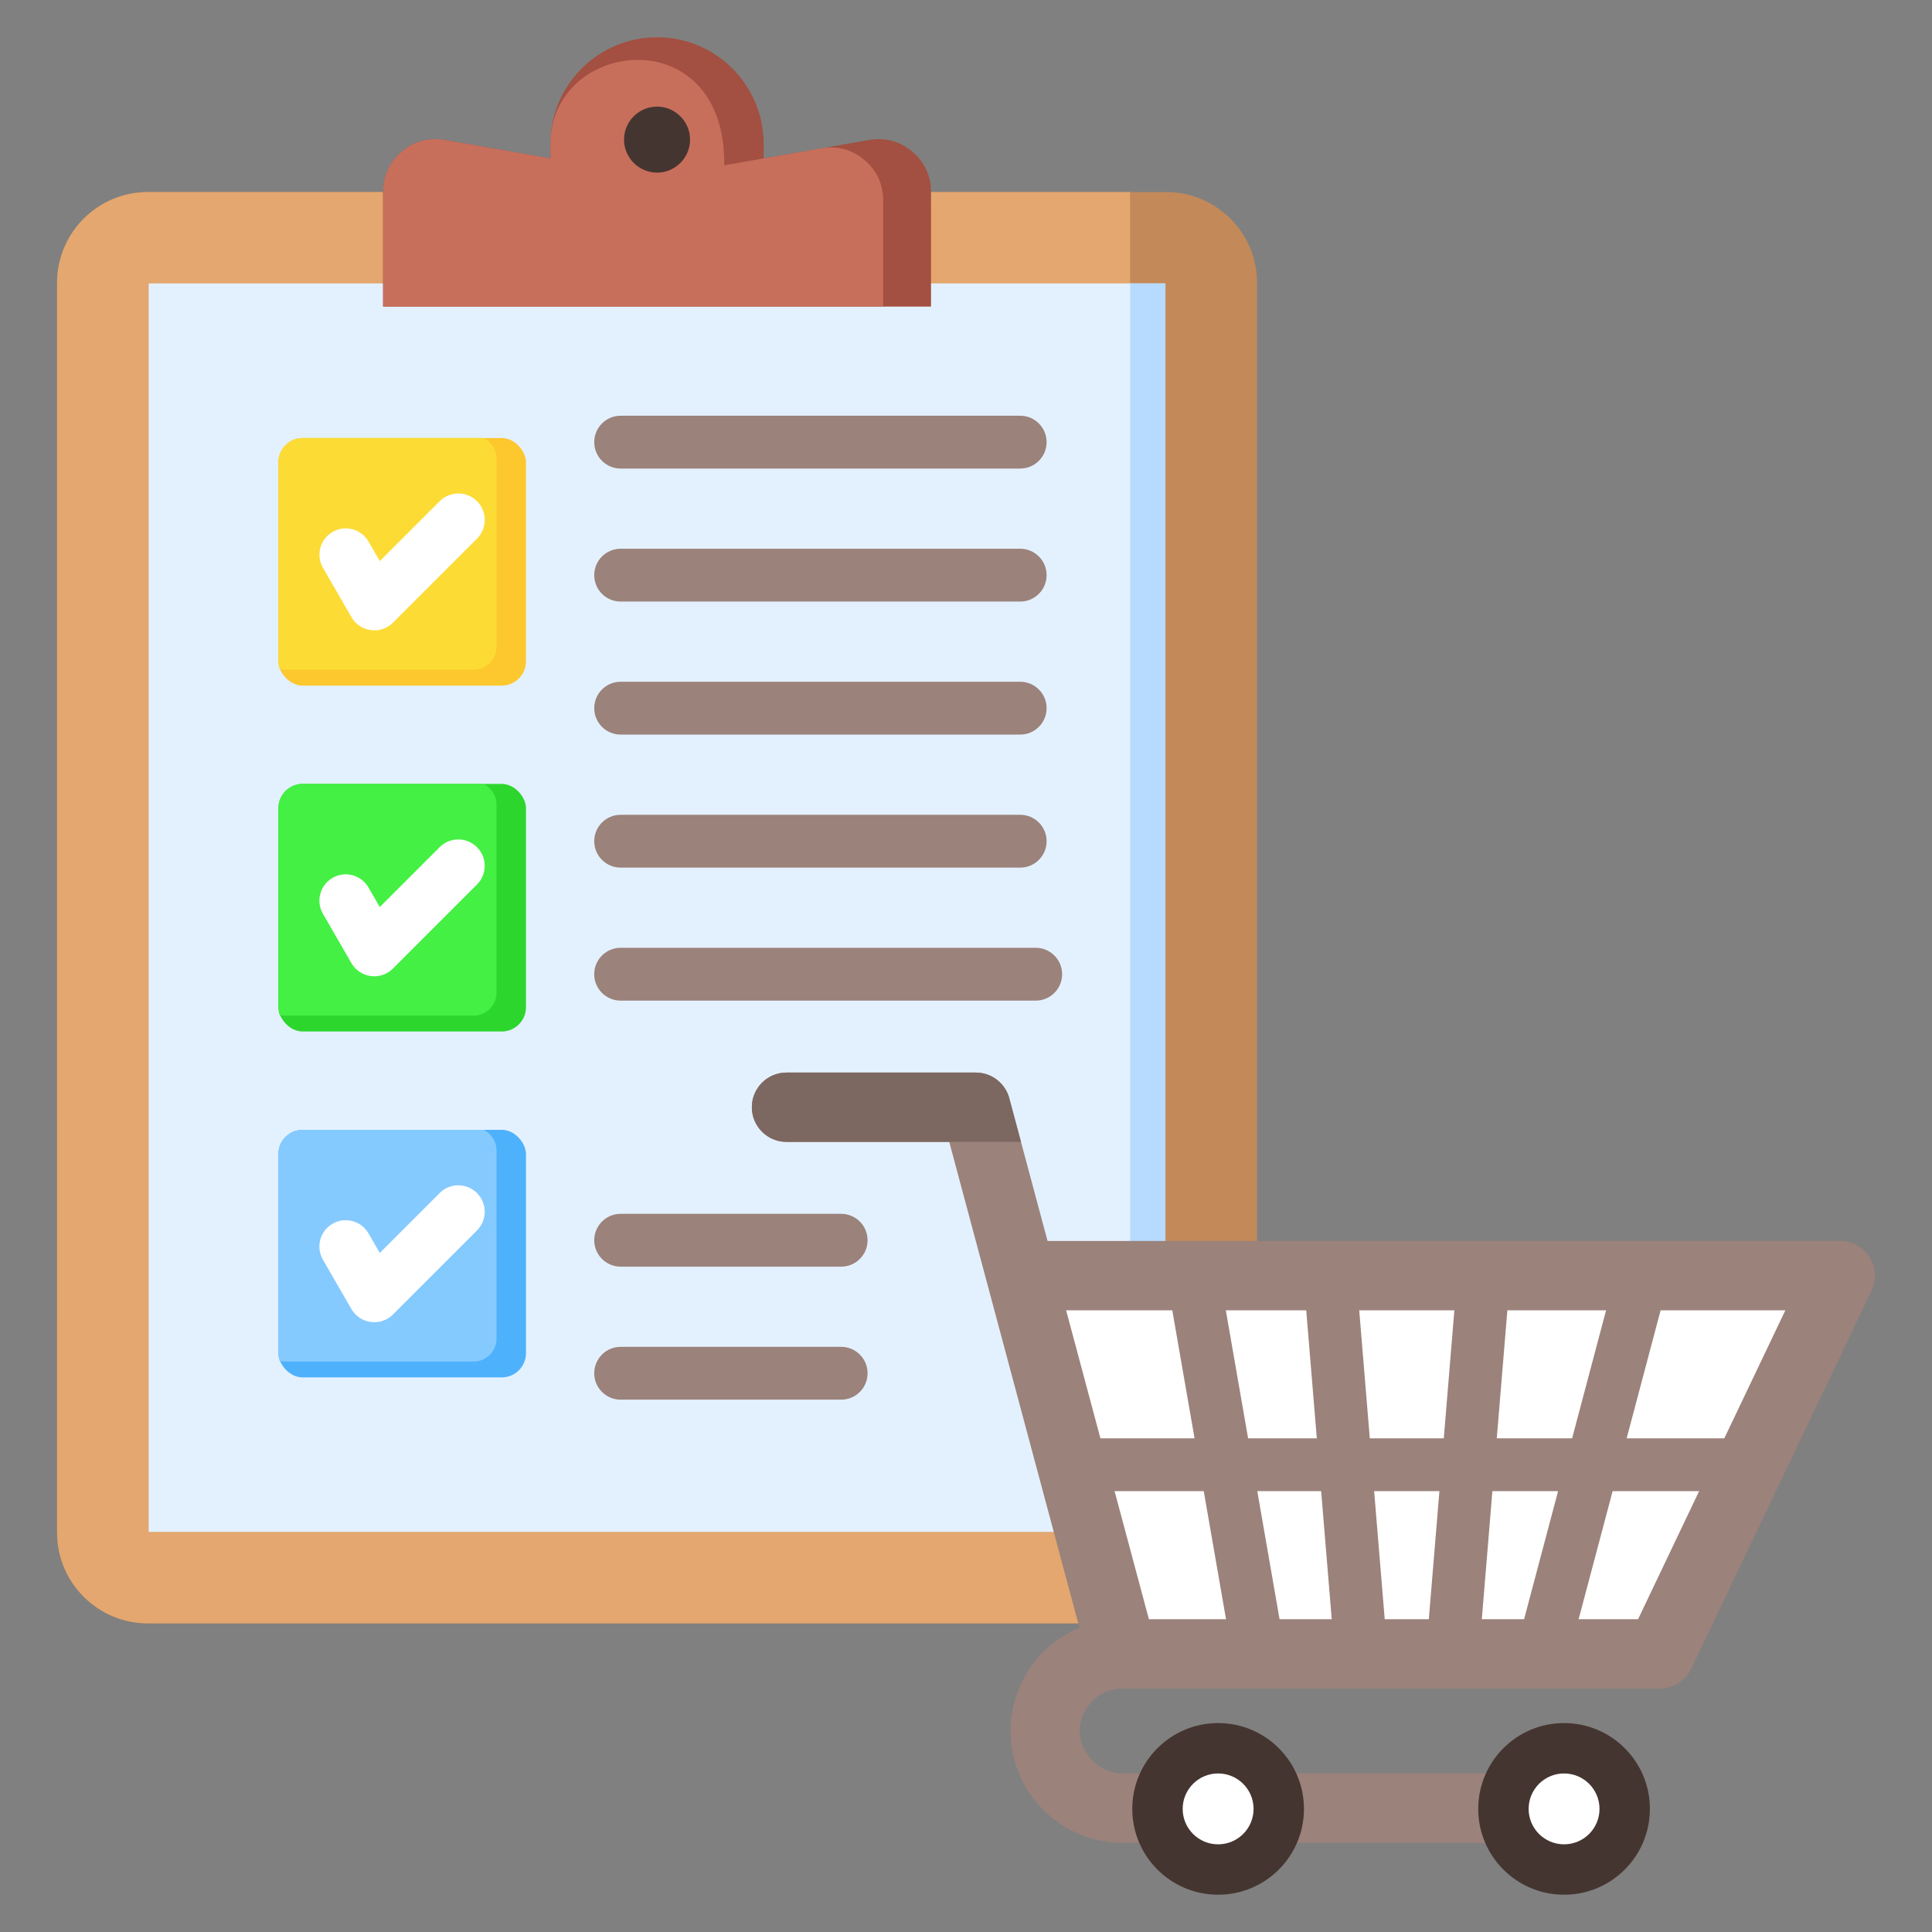 <svg xmlns="http://www.w3.org/2000/svg" width="384pt" height="384pt" viewBox="0 0 384 384" version="1.1">
<rect x="0" y="0" width="384" height="384" fill="#808080" stroke="none"/>
<g id="surface531408">
<g id="Purchase-Order-free-icon-0"><g id="Purchase_Order_free_icon-0"><path style=" stroke:none;fill-rule:evenodd;fill:rgb(76.863%,53.725%,34.51%);fill-opacity:1;" d="M 11.344 56.199 C 11.344 46.273 19.438 38.176 29.363 38.176 L 231.82 38.176 C 241.746 38.176 249.844 46.27 249.844 56.199 L 249.844 304.629 C 249.844 314.555 241.746 322.648 231.82 322.648 L 29.367 322.652 C 19.441 322.652 11.348 314.559 11.348 304.633 Z M 11.344 56.199 " />
</g></g><g id="Purchase-Order-free-icon-1"><g id="Purchase_Order_free_icon-1"><path style=" stroke:none;fill-rule:evenodd;fill:rgb(89.02%,65.49%,43.529%);fill-opacity:1;" d="M 11.344 56.199 C 11.344 46.273 19.438 38.176 29.363 38.176 L 224.434 38.176 C 224.496 38.176 224.555 38.176 224.617 38.18 L 224.617 322.648 C 224.555 322.648 224.496 322.652 224.434 322.652 L 29.367 322.652 C 19.441 322.652 11.348 314.559 11.344 304.633 Z M 11.344 56.199 " />
</g></g><g id="Purchase-Order-free-icon-2"><g id="Purchase_Order_free_icon-2"><path style=" stroke:none;fill-rule:nonzero;fill:rgb(89.02%,94.51%,100%);fill-opacity:1;" d="M 29.551 56.332 L 231.637 56.332 L 231.637 304.477 L 29.551 304.473 Z M 29.551 56.332 " />
</g></g><g id="Purchase-Order-free-icon-3"><g id="Purchase_Order_free_icon-3"><path style=" stroke:none;fill-rule:nonzero;fill:rgb(71.373%,85.882%,100%);fill-opacity:1;" d="M 224.621 56.332 L 231.637 56.332 L 231.637 304.477 L 224.621 304.477 Z M 224.621 56.332 " />
</g></g><g id="Purchase-Order-free-icon-4"><g id="Purchase_Order_free_icon-4"><path style=" stroke:none;fill-rule:evenodd;fill:rgb(0%,0%,0%);fill-opacity:1;" d="M 130.594 34.398 C 134.203 34.398 137.152 31.453 137.152 27.84 C 137.152 24.227 134.207 21.281 130.594 21.281 C 126.98 21.281 124.035 24.227 124.035 27.84 C 124.035 31.453 126.98 34.398 130.594 34.398 Z M 130.594 34.398 " />
</g></g><g id="Purchase-Order-free-icon-5"><g id="Purchase_Order_free_icon-5"><path style=" stroke:none;fill-rule:evenodd;fill:rgb(63.922%,30.98%,25.49%);fill-opacity:1;" d="M 130.594 7.41 C 118.898 7.41 109.418 16.891 109.418 28.586 L 109.418 31.496 L 88.426 27.824 C 85.27 27.273 82.332 28.062 79.883 30.125 C 77.43 32.184 76.145 34.941 76.145 38.145 L 76.145 60.934 L 185.047 60.934 L 185.043 38.145 C 185.043 34.941 183.758 32.184 181.305 30.125 C 178.852 28.062 175.914 27.273 172.762 27.824 L 151.77 31.492 L 151.77 28.582 C 151.77 16.887 142.289 7.406 130.594 7.406 Z M 130.594 7.41 " />
</g></g><g id="Purchase-Order-free-icon-6"><g id="Purchase_Order_free_icon-6"><path style=" stroke:none;fill-rule:evenodd;fill:rgb(78.431%,43.529%,36.078%);fill-opacity:1;" d="M 109.418 28.586 L 109.418 31.496 L 88.426 27.828 C 85.27 27.277 82.332 28.066 79.879 30.129 C 77.426 32.191 76.141 34.945 76.141 38.148 L 76.141 60.938 L 175.539 60.93 L 175.539 39.805 C 175.539 36.602 174.254 33.844 171.801 31.785 C 169.348 29.723 166.41 28.934 163.254 29.484 L 151.766 31.492 L 146.645 32.387 L 143.957 32.855 C 144.289 3.617 109.414 7.648 109.414 28.582 Z M 109.418 28.586 " />
</g></g><g id="Purchase-Order-free-icon-7"><g id="Purchase_Order_free_icon-7"><path style=" stroke:none;fill-rule:evenodd;fill:rgb(27.059%,20.784%,18.824%);fill-opacity:1;" d="M 130.594 34.312 C 134.207 34.312 137.156 31.363 137.156 27.75 C 137.156 24.137 134.207 21.188 130.594 21.188 C 126.98 21.188 124.031 24.137 124.031 27.75 C 124.031 31.363 126.98 34.312 130.594 34.312 Z M 130.594 34.312 " />
</g></g><g id="Purchase-Order-free-icon-8"><g id="Purchase_Order_free_icon-8"><path style=" stroke:none;fill-rule:evenodd;fill:rgb(60.784%,50.98%,47.843%);fill-opacity:1;" d="M 167.188 267.695 C 170.086 267.695 172.438 270.047 172.438 272.945 C 172.438 275.844 170.086 278.195 167.188 278.195 L 123.359 278.195 C 120.457 278.195 118.109 275.844 118.109 272.945 C 118.109 270.047 120.457 267.695 123.359 267.695 Z M 202.77 161.941 L 202.77 161.945 C 205.668 161.945 208.02 164.293 208.02 167.195 C 208.02 170.094 205.668 172.445 202.77 172.445 L 123.359 172.445 C 120.457 172.445 118.109 170.094 118.109 167.195 C 118.109 164.293 120.457 161.945 123.359 161.945 Z M 202.77 135.504 C 205.668 135.504 208.02 137.855 208.02 140.754 C 208.02 143.656 205.668 146.004 202.77 146.004 L 123.359 146.004 C 120.457 146.004 118.109 143.656 118.109 140.754 C 118.109 137.855 120.457 135.504 123.359 135.504 Z M 202.77 109.066 C 205.668 109.066 208.02 111.418 208.02 114.316 C 208.02 117.215 205.668 119.566 202.77 119.566 L 123.359 119.566 C 120.457 119.566 118.109 117.215 118.109 114.316 C 118.109 111.418 120.457 109.066 123.359 109.066 Z M 202.77 82.629 C 205.668 82.629 208.02 84.98 208.02 87.879 C 208.02 90.777 205.668 93.129 202.77 93.129 L 123.359 93.129 C 120.457 93.129 118.109 90.777 118.109 87.879 C 118.109 84.98 120.457 82.629 123.359 82.629 Z M 205.855 188.383 C 208.754 188.383 211.105 190.73 211.105 193.633 C 211.105 196.531 208.754 198.883 205.855 198.883 L 123.355 198.883 C 120.457 198.883 118.105 196.531 118.105 193.633 C 118.105 190.73 120.457 188.383 123.355 188.383 Z M 167.188 241.258 C 170.086 241.258 172.438 243.609 172.438 246.508 C 172.438 249.406 170.086 251.758 167.188 251.758 L 123.359 251.758 C 120.457 251.758 118.109 249.406 118.109 246.508 C 118.109 243.609 120.457 241.258 123.359 241.258 Z M 167.188 241.258 " />
</g></g><g id="Purchase-Order-free-icon-9"><g id="Purchase_Order_free_icon-9"><path style=" stroke:none;fill-rule:nonzero;fill:rgb(99.216%,78.039%,18.039%);fill-opacity:1;" d="M 60.156 87.059 L 99.719 87.059 C 102.383 87.059 104.543 89.723 104.543 91.883 L 104.543 131.445 C 104.543 134.109 102.383 136.27 99.719 136.27 L 60.156 136.27 C 57.492 136.27 55.332 133.605 55.332 131.445 L 55.332 91.883 C 55.332 89.219 57.492 87.059 60.156 87.059 Z M 60.156 87.059 " />
</g></g><g id="Purchase-Order-free-icon-10"><g id="Purchase_Order_free_icon-10"><path style=" stroke:none;fill-rule:evenodd;fill:rgb(98.824%,85.882%,20.784%);fill-opacity:1;" d="M 60.156 87.059 L 96.098 87.059 C 97.625 87.797 98.688 89.363 98.688 91.168 L 98.688 128.555 C 98.688 131.062 96.637 133.113 94.129 133.113 L 56.742 133.113 C 56.348 133.113 55.957 133.062 55.578 132.961 C 55.414 132.473 55.332 131.961 55.332 131.445 L 55.332 91.883 C 55.332 89.23 57.504 87.059 60.156 87.059 Z M 60.156 87.059 " />
</g></g><g id="Purchase-Order-free-icon-11"><g id="Purchase_Order_free_icon-11"><path style=" stroke:none;fill-rule:evenodd;fill:rgb(100%,100%,100%);fill-opacity:1;" d="M 64.176 112.828 C 62.754 110.328 63.621 107.148 66.117 105.715 C 68.609 104.281 71.793 105.133 73.238 107.617 L 75.492 111.52 L 87.453 99.559 C 89.516 97.57 92.789 97.598 94.812 99.621 C 96.84 101.648 96.867 104.922 94.879 106.98 L 78.094 123.766 C 75.664 126.195 71.559 125.633 69.852 122.66 Z M 64.176 112.828 " />
</g></g><g id="Purchase-Order-free-icon-12"><g id="Purchase_Order_free_icon-12"><path style=" stroke:none;fill-rule:nonzero;fill:rgb(17.647%,83.922%,17.647%);fill-opacity:1;" d="M 60.156 155.809 L 99.719 155.809 C 102.383 155.809 104.543 158.473 104.543 160.633 L 104.543 200.195 C 104.543 202.859 102.383 205.02 99.719 205.02 L 60.156 205.02 C 57.492 205.02 55.332 202.355 55.332 200.195 L 55.332 160.633 C 55.332 157.969 57.492 155.809 60.156 155.809 Z M 60.156 155.809 " />
</g></g><g id="Purchase-Order-free-icon-13"><g id="Purchase_Order_free_icon-13"><path style=" stroke:none;fill-rule:nonzero;fill:rgb(30.588%,69.412%,98.824%);fill-opacity:1;" d="M 60.156 224.559 L 99.719 224.559 C 102.383 224.559 104.543 227.223 104.543 229.383 L 104.543 268.945 C 104.543 271.609 102.383 273.77 99.719 273.77 L 60.156 273.77 C 57.492 273.77 55.332 271.105 55.332 268.945 L 55.332 229.383 C 55.332 226.719 57.492 224.559 60.156 224.559 Z M 60.156 224.559 " />
</g></g><g id="Purchase-Order-free-icon-14"><g id="Purchase_Order_free_icon-14"><path style=" stroke:none;fill-rule:evenodd;fill:rgb(60.784%,50.98%,47.843%);fill-opacity:1;" d="M 214.547 323.531 L 188.672 226.961 L 156.328 226.961 C 152.523 226.961 149.438 223.875 149.438 220.07 C 149.438 216.266 152.523 213.18 156.328 213.18 L 193.957 213.18 L 193.953 213.18 C 197.16 213.18 199.945 215.395 200.668 218.52 L 208.207 246.652 L 365.773 246.652 C 366.797 246.652 367.809 246.883 368.734 247.324 C 372.16 248.957 373.625 253.082 371.992 256.508 L 336.215 331.531 L 336.215 331.527 C 335.105 334.012 332.641 335.609 329.922 335.609 L 223.066 335.609 C 218.438 335.609 214.625 339.422 214.625 344.051 C 214.625 348.52 218.621 352.492 223.066 352.492 L 300.879 352.492 L 300.68 366.273 L 223.066 366.273 C 210.832 366.273 200.844 356.285 200.844 344.051 C 200.844 335.062 206.297 326.98 214.547 323.531 Z M 214.547 323.531 " />
</g></g><g id="Purchase-Order-free-icon-15"><g id="Purchase_Order_free_icon-15"><path style=" stroke:none;fill-rule:evenodd;fill:rgb(49.02%,40.392%,38.039%);fill-opacity:1;" d="M 156.324 226.961 C 152.52 226.961 149.434 223.875 149.434 220.07 C 149.434 216.266 152.52 213.18 156.324 213.18 L 193.953 213.18 C 197.16 213.18 199.941 215.395 200.664 218.52 L 202.926 226.961 L 156.32 226.961 Z M 156.324 226.961 " />
</g></g><g id="Purchase-Order-free-icon-16"><g id="Purchase_Order_free_icon-16"><path style=" stroke:none;fill-rule:nonzero;fill:rgb(27.059%,20.784%,18.824%);fill-opacity:1;" d="M 259.172 359.531 C 259.172 368.953 251.531 376.59 242.109 376.59 C 232.691 376.59 225.051 368.953 225.051 359.531 C 225.051 350.113 232.691 342.473 242.109 342.473 C 251.531 342.473 259.172 350.113 259.172 359.531 " />
</g></g><g id="Purchase-Order-free-icon-17"><g id="Purchase_Order_free_icon-17"><path style=" stroke:none;fill-rule:nonzero;fill:rgb(27.059%,20.784%,18.824%);fill-opacity:1;" d="M 327.93 359.531 C 327.93 368.953 320.293 376.59 310.871 376.59 C 301.449 376.59 293.812 368.953 293.812 359.531 C 293.812 350.113 301.449 342.473 310.871 342.473 C 320.293 342.473 327.93 350.113 327.93 359.531 " />
</g></g><g id="Purchase-Order-free-icon-18"><g id="Purchase_Order_free_icon-18"><path style=" stroke:none;fill-rule:evenodd;fill:rgb(100%,100%,100%);fill-opacity:1;" d="M 211.898 260.43 L 228.352 321.828 L 325.578 321.828 L 354.855 260.43 Z M 211.898 260.43 " />
</g></g><g id="Purchase-Order-free-icon-19"><g id="Purchase_Order_free_icon-19"><path style=" stroke:none;fill-rule:evenodd;fill:rgb(60.784%,50.98%,47.843%);fill-opacity:1;" d="M 345.836 296.379 L 320.52 296.379 L 313.105 324.309 L 302.266 324.309 L 309.68 296.379 L 296.625 296.379 L 294.316 324.309 L 283.785 324.309 L 286.094 296.379 L 273.121 296.379 L 275.43 324.309 L 264.898 324.309 L 262.59 296.379 L 249.895 296.379 L 254.754 324.309 L 244.113 324.309 L 239.254 296.379 L 214.27 296.379 L 214.27 285.879 L 237.43 285.879 L 232.723 258.836 L 243.363 258.836 L 248.07 285.879 L 261.727 285.879 L 259.492 258.836 L 270.023 258.836 L 272.258 285.879 L 286.965 285.879 L 289.199 258.836 L 299.73 258.836 L 297.496 285.879 L 312.469 285.879 L 319.645 258.836 L 330.484 258.836 L 323.309 285.879 L 345.84 285.879 Z M 345.836 296.379 " />
</g></g><g id="Purchase-Order-free-icon-20"><g id="Purchase_Order_free_icon-20"><path style=" stroke:none;fill-rule:evenodd;fill:rgb(26.275%,94.118%,26.275%);fill-opacity:1;" d="M 60.156 155.809 L 96.098 155.809 C 97.625 156.547 98.688 158.113 98.688 159.918 L 98.688 197.305 C 98.688 199.812 96.637 201.863 94.129 201.863 L 56.742 201.863 C 56.348 201.863 55.957 201.812 55.578 201.711 C 55.414 201.223 55.332 200.711 55.332 200.195 L 55.332 160.633 C 55.332 157.98 57.504 155.809 60.156 155.809 Z M 60.156 155.809 " />
</g></g><g id="Purchase-Order-free-icon-21"><g id="Purchase_Order_free_icon-21"><path style=" stroke:none;fill-rule:evenodd;fill:rgb(52.157%,79.216%,100%);fill-opacity:1;" d="M 60.156 224.559 L 96.098 224.559 C 97.625 225.297 98.688 226.863 98.688 228.668 L 98.688 266.055 C 98.688 268.562 96.637 270.613 94.129 270.613 L 56.742 270.613 C 56.348 270.613 55.957 270.562 55.578 270.461 C 55.414 269.973 55.332 269.461 55.332 268.945 L 55.332 229.383 C 55.332 226.73 57.504 224.559 60.156 224.559 Z M 60.156 224.559 " />
</g></g><g id="Purchase-Order-free-icon-22"><g id="Purchase_Order_free_icon-22"><path style=" stroke:none;fill-rule:evenodd;fill:rgb(100%,100%,100%);fill-opacity:1;" d="M 64.164 181.586 C 62.746 179.086 63.613 175.906 66.105 174.473 C 68.602 173.043 71.781 173.891 73.23 176.379 L 75.484 180.281 L 87.445 168.32 L 87.441 168.316 C 89.504 166.328 92.777 166.355 94.805 168.383 C 96.828 170.406 96.855 173.68 94.867 175.742 L 78.082 192.527 C 75.652 194.957 71.547 194.395 69.84 191.422 Z M 64.164 250.34 C 62.746 247.836 63.613 244.656 66.105 243.223 C 68.602 241.793 71.781 242.641 73.23 245.129 L 75.484 249.031 L 87.445 237.07 L 87.441 237.066 C 89.504 235.078 92.777 235.105 94.805 237.133 C 96.828 239.156 96.855 242.43 94.867 244.492 L 78.082 261.277 C 75.652 263.707 71.547 263.145 69.84 260.172 Z M 64.164 250.34 " />
</g></g><g id="Purchase-Order-free-icon-23"><g id="Purchase_Order_free_icon-23"><path style=" stroke:none;fill-rule:nonzero;fill:rgb(100%,100%,100%);fill-opacity:1;" d="M 249.156 359.531 C 249.156 363.422 246 366.574 242.109 366.574 C 238.223 366.574 235.066 363.422 235.066 359.531 C 235.066 355.645 238.223 352.488 242.109 352.488 C 246 352.488 249.156 355.645 249.156 359.531 " />
</g></g><g id="Purchase-Order-free-icon-24"><g id="Purchase_Order_free_icon-24"><path style=" stroke:none;fill-rule:nonzero;fill:rgb(100%,100%,100%);fill-opacity:1;" d="M 317.914 359.531 C 317.914 363.422 314.762 366.574 310.871 366.574 C 306.98 366.574 303.828 363.422 303.828 359.531 C 303.828 355.645 306.98 352.488 310.871 352.488 C 314.762 352.488 317.914 355.645 317.914 359.531 " />
</g></g></g>
</svg>